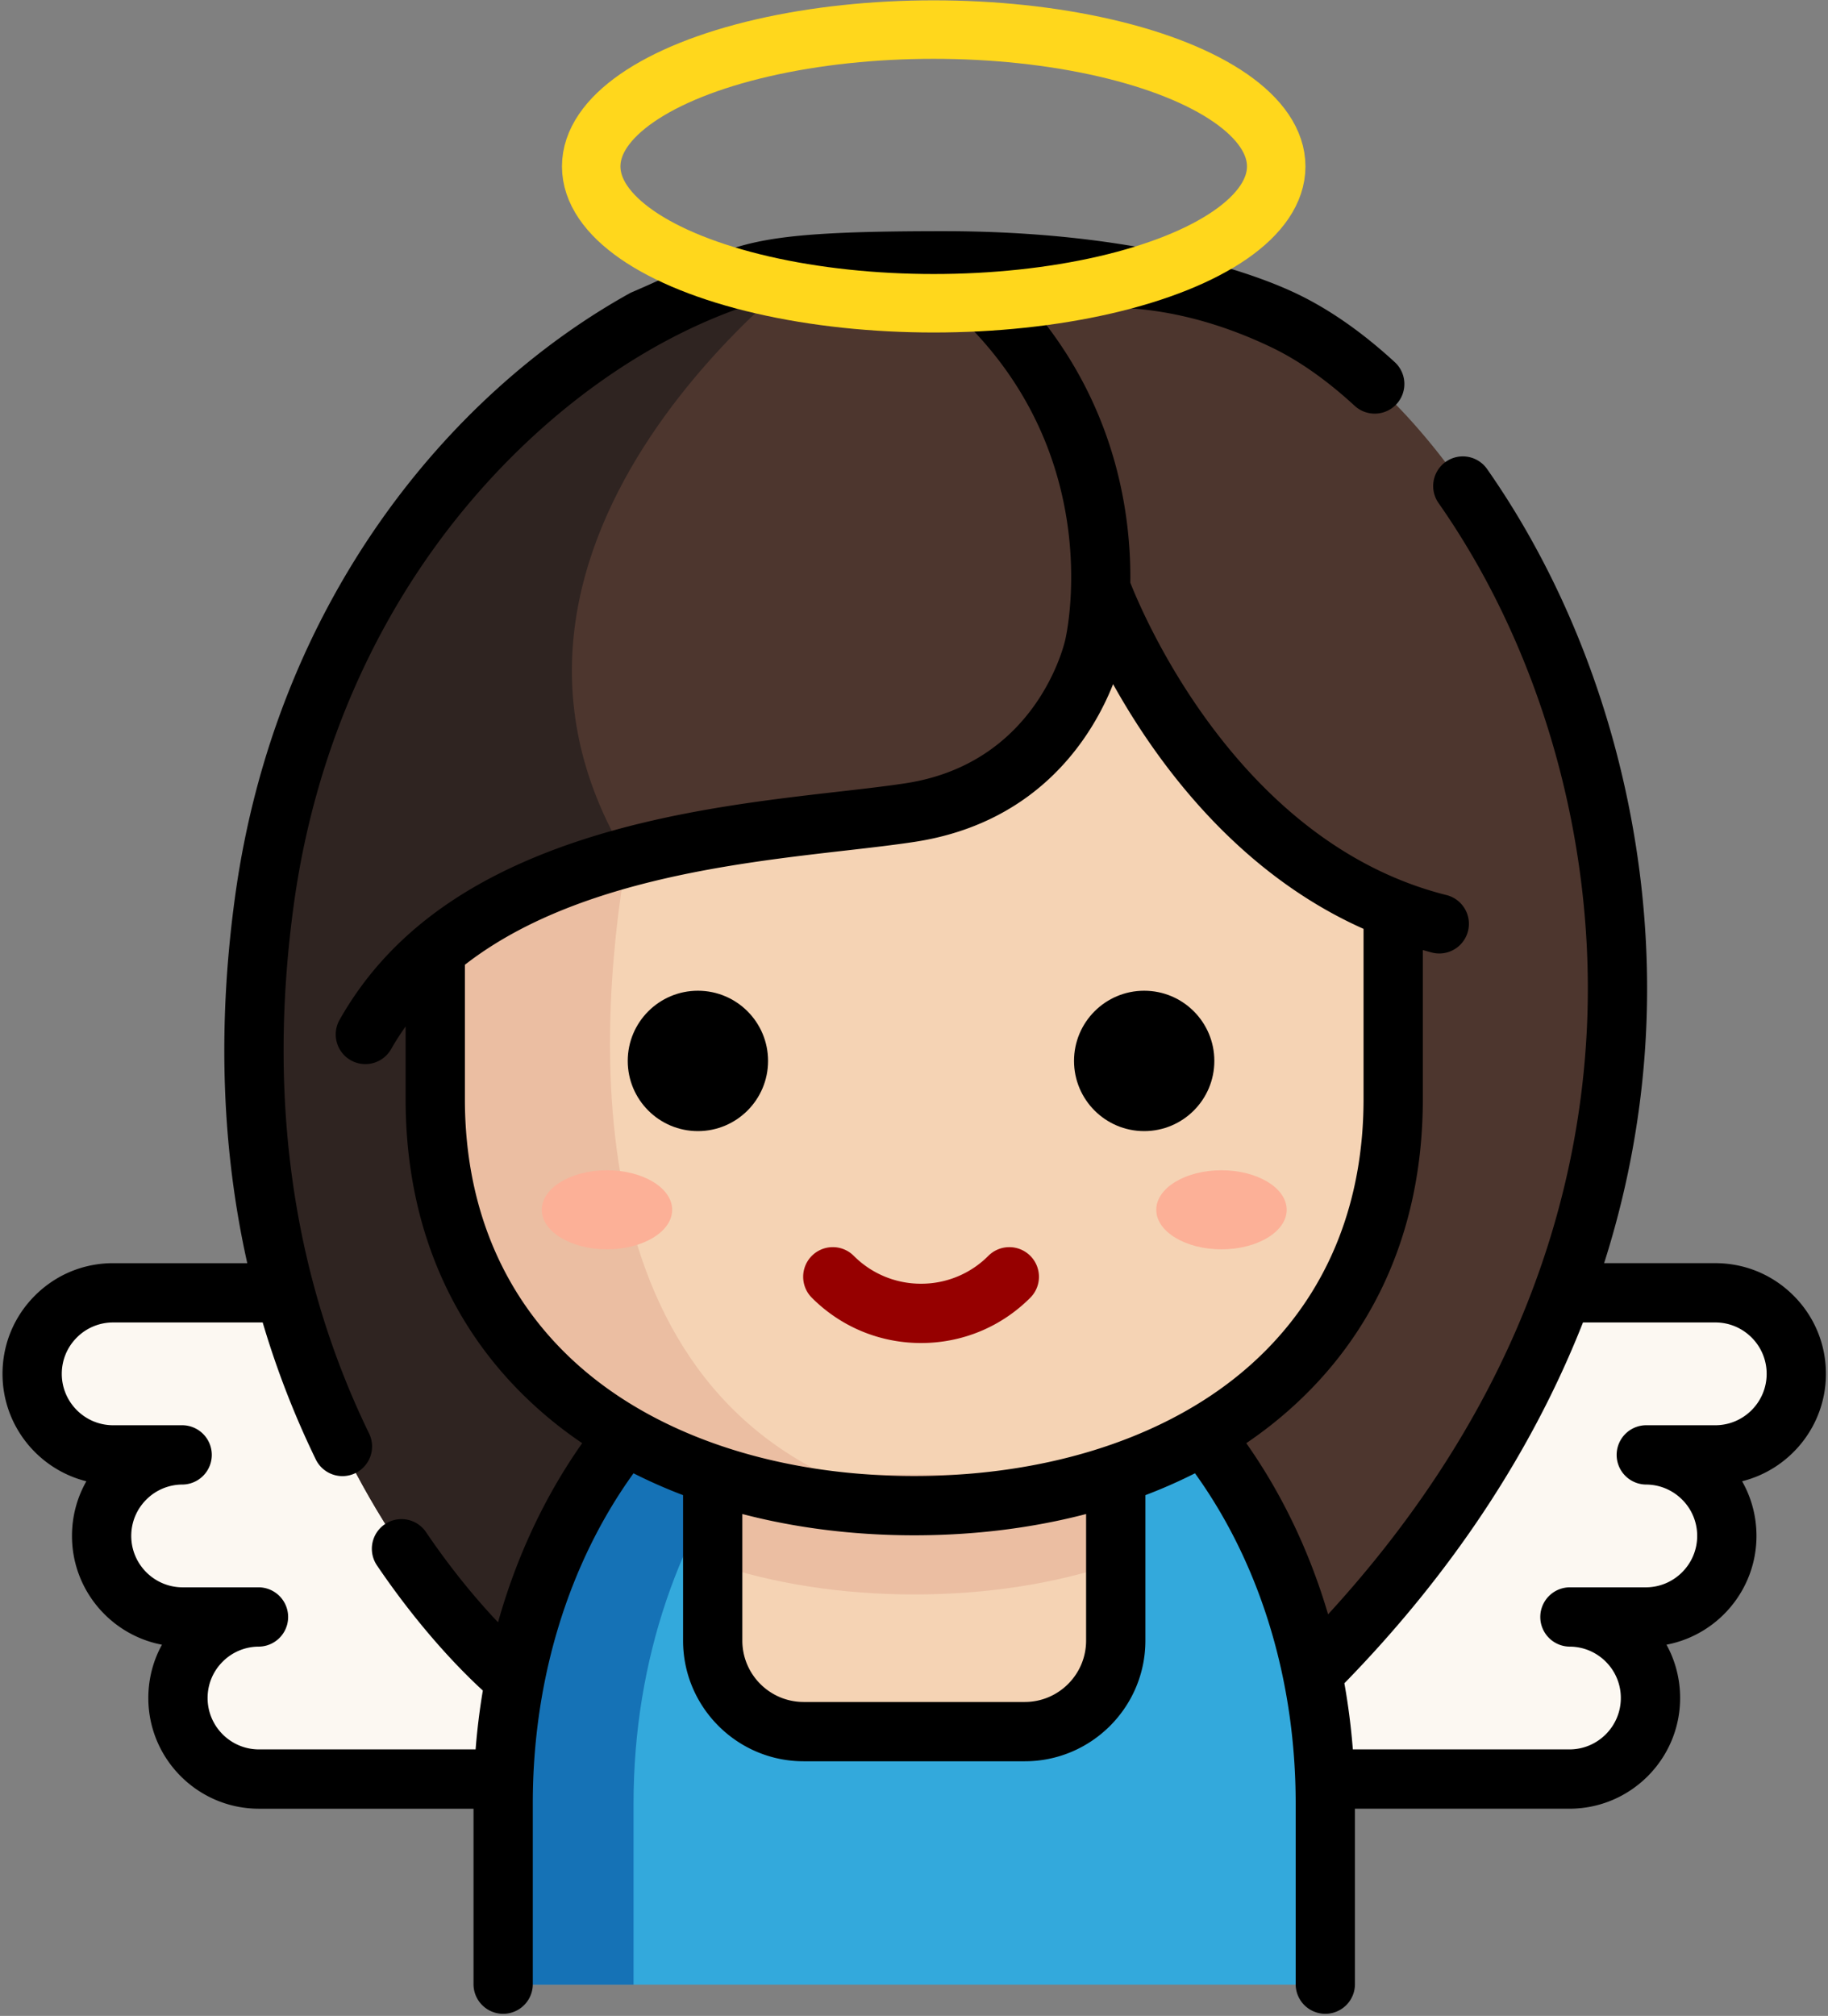 <svg xmlns="http://www.w3.org/2000/svg" viewBox="0 0 469 517"><rect x="0" y="0" width="469" height="517" fill="#808080" stroke="none"/><g fill="none" fill-rule="evenodd" transform="translate(0 7)"><path fill="#FCF8F2" fill-rule="nonzero" d="M400.997 324.555h39.084c5.738 0 10.929 2.322 14.701 6.093a20.727 20.727 0 0 1 6.083 14.691c0 11.477-9.307 20.784-20.784 20.784h-17.824c5.738 0 10.929 2.322 14.701 6.093a20.727 20.727 0 0 1 6.083 14.691c0 11.477-9.307 20.784-20.784 20.784h-19.59c5.738 0 10.929 2.322 14.701 6.093a20.727 20.727 0 0 1 6.083 14.691c0 11.477-9.307 20.784-20.784 20.784H66.443c-11.477 0-20.784-9.307-20.784-20.784 0-5.738 2.332-10.94 6.083-14.691a20.71 20.71 0 0 1 14.701-6.093H46.855c-11.477 0-20.784-9.307-20.784-20.784 0-5.738 2.332-10.94 6.083-14.691a20.71 20.71 0 0 1 14.701-6.093H29.032c-11.477 0-20.784-9.307-20.784-20.784 0-5.738 2.332-10.94 6.083-14.691a20.71 20.71 0 0 1 14.701-6.093h44.154"/><path fill="#4D362E" fill-rule="nonzero" d="M329.378 75.166c-44.955-21.463-76.04-4.562-76.04-4.562-9.794-9.794-25.184-13.434-43.049-11.284-53.38 6.418-128.801 64.593-142.478 164.874-18.25 133.82 64.34 199.498 64.34 199.498l54.1-.385 150.437-1.075c142.599-142.591 59.605-315.14-7.31-347.066z"/><path fill="#2F2421" fill-rule="nonzero" d="M160.773 212.939c27.131 44.904 29.23 136.243 25.478 210.366l-54.1.385s-82.589-65.678-64.34-199.498C81.488 123.911 156.909 65.736 210.289 59.318c.001.001-99.5 70.9-49.516 153.621z"/><path fill="#33A9DC" fill-rule="nonzero" d="M340.023 501.981v-46.496c0-36.935-11.984-70.342-31.308-94.411l-148.308.01c-19.344 24.069-31.318 57.476-31.318 94.401v46.496"/><path fill="#1572B6" fill-rule="nonzero" d="M308.716 361.077c-.001-.001-148.309.008-148.309.008-19.344 24.069-31.318 57.476-31.318 94.401v46.496h33.455v-46.497c.001-36.925 11.975-70.331 31.319-94.4l114.853-.008z"/><g fill="#F5D3B4" fill-rule="nonzero"><path d="M286.258 371.142v42.613c0 12.886-10.453 23.339-23.339 23.339h-56.726c-12.886 0-23.339-10.453-23.339-23.339v-42.613h103.404z"/><path d="M357.441 226.14v48.746c0 67.858-55.022 104.255-122.88 104.255-67.868 0-122.89-36.398-122.89-104.255v-38.081c13.89-11.761 31.318-19.061 49.101-23.866 27.253-7.381 55.357-8.881 72.795-11.558 39.541-6.083 47.145-42.582 47.145-42.582s1.399-5.86 1.612-15.147c.001 0 21.748 61.673 75.117 82.488z"/></g><g fill="#EBBEA2" fill-rule="nonzero"><path d="M286.258 371.142v22.771c-15.715 5.303-33.234 7.999-51.697 7.999-18.473 0-35.992-2.697-51.707-7.999v-22.771h103.404z"/><path d="M234.562 379.142c-67.868 0-122.89-36.398-122.89-104.255v-38.081c13.89-11.761 31.318-19.061 49.101-23.866-8.243 48.016-13.546 145.711 73.789 166.202z"/></g><circle cx="179.057" cy="265.085" r="18" fill="#000" fill-rule="nonzero"/><circle cx="293.557" cy="265.085" r="18" fill="#000" fill-rule="nonzero"/><g fill="#FCB097" fill-rule="nonzero" transform="translate(138.557 292.585)"><ellipse cx="174.827" cy="10.679" rx="16.729" ry="10.139"/><ellipse cx="17.172" cy="10.679" rx="16.729" ry="10.139"/></g><path fill="#960000" fill-rule="nonzero" d="M253.577 315.072a24.258 24.258 0 0 1-17.266 7.152 24.258 24.258 0 0 1-17.266-7.152 7.602 7.602 0 0 0-12.98 5.377c0 2.016.8 3.95 2.227 5.376 7.484 7.484 17.435 11.607 28.02 11.607s20.535-4.121 28.019-11.607a7.602 7.602 0 0 0-5.377-12.98 7.603 7.603 0 0 0-5.377 2.227z"/><path fill="#000" fill-rule="nonzero" d="M468.469 345.339c0-7.582-2.951-14.708-8.311-20.067-5.365-5.365-12.496-8.321-20.078-8.321h-28.519c6.494-20.368 10.171-41.329 10.896-62.635 1.706-50.102-13.232-101.535-40.982-141.114a7.605 7.605 0 0 0-12.452 8.732c25.896 36.932 39.832 84.995 38.236 131.866-.945 27.765-7.192 55.01-18.567 80.978-11.136 25.424-27.241 49.671-47.951 72.235-4.716-15.983-11.786-30.835-20.99-43.895a109.531 109.531 0 0 0 6.412-4.691c25.436-20.111 38.882-48.998 38.882-83.539v-38.237c.789.217 1.568.448 2.369.65.607.153 1.23.23 1.857.231a7.609 7.609 0 0 0 7.37-5.755 7.603 7.603 0 0 0-5.525-9.226c-52.704-13.225-77.381-70.653-81.119-80.116.219-17.141-3.44-43.805-23.436-68.498 11.532-2.853 32.728-4.707 59.541 8.09 7.049 3.365 14.293 8.45 21.529 15.115a7.605 7.605 0 0 0 10.302-11.188c-8.354-7.693-16.859-13.632-25.282-17.652-5.438-2.595-34.923-16.016-90.651-16.016-55.729 0-52.043 3.77-80.198 15.794-46.38 25.626-91.173 79.188-101.522 155.087-4.498 32.984-3.426 64.357 3.162 93.787h-34.41c-7.582 0-14.712 2.955-20.077 8.321-5.359 5.359-8.311 12.486-8.311 20.067 0 13.284 9.17 24.465 21.514 27.547-2.408 4.226-3.69 9.024-3.69 14.022 0 13.841 9.957 25.4 23.085 27.891-2.283 4.141-3.497 8.816-3.497 13.677 0 15.653 12.735 28.388 28.388 28.388h55.043v45.117a7.605 7.605 0 0 0 15.208 0v-46.499c0-31.692 9.139-61.484 25.842-84.64a133.24 133.24 0 0 0 12.716 5.603v37.306c0 17.062 13.881 30.944 30.944 30.944h56.725c17.062 0 30.944-13.881 30.944-30.944V376.45a132.84 132.84 0 0 0 12.726-5.608c16.696 23.171 25.831 52.964 25.831 84.643v46.496a7.605 7.605 0 0 0 15.208 0v-45.117h55.04c15.653 0 28.388-12.735 28.388-28.388 0-4.861-1.214-9.535-3.497-13.677 13.128-2.49 23.087-14.049 23.087-27.891 0-4.997-1.282-9.796-3.69-14.022 12.34-3.081 21.51-14.263 21.51-27.547zM349.838 231.216v43.67c0 29.724-11.448 54.486-33.106 71.609-20.425 16.149-49.607 25.042-82.17 25.042-32.568 0-61.753-8.894-82.18-25.042-21.658-17.122-33.107-41.885-33.107-71.609v-34.461c27.335-21.247 68.427-25.951 97.769-29.305 6.443-.736 12.528-1.433 17.683-2.225 32.515-5.001 45.901-27.948 50.855-40.439 11.135 19.981 31.699 48.253 64.256 62.76zm-222.057 177.84c-5.02-5.289-11.618-13-18.51-23.172a7.604 7.604 0 0 0-12.59 8.53c11.244 16.593 21.871 27.266 27.197 32.146a172.546 172.546 0 0 0-1.853 15.096H66.443c-7.267 0-13.18-5.913-13.18-13.18 0-3.519 1.37-6.827 3.856-9.314a13.103 13.103 0 0 1 9.324-3.866 7.605 7.605 0 0 0 0-15.208H46.855c-7.267 0-13.18-5.913-13.18-13.18 0-3.52 1.37-6.827 3.856-9.314a13.103 13.103 0 0 1 9.324-3.866 7.605 7.605 0 0 0 0-15.208H29.032c-7.267 0-13.18-5.913-13.18-13.18 0-3.519 1.37-6.827 3.856-9.314a13.103 13.103 0 0 1 9.324-3.866h38.365a228.787 228.787 0 0 0 13.623 35.128 7.602 7.602 0 0 0 10.163 3.513 7.605 7.605 0 0 0 3.513-10.164c-19.597-40.301-26.107-85.863-19.349-135.418 5.262-38.592 20.66-74.067 44.528-102.592 20.326-24.291 45.757-42.465 71.608-51.174 24.337-8.199 45.45-6.507 56.48 4.522 35.439 35.439 25.775 79.237 25.352 81.064-.112.523-6.968 31.604-40.902 36.826-4.862.748-10.806 1.428-17.098 2.146-19.807 2.264-44.457 5.082-67.977 13.045-28.743 9.732-48.459 24.647-60.274 45.597a7.605 7.605 0 0 0 13.247 7.471c1.159-2.054 2.427-3.999 3.755-5.881v18.642c0 34.541 13.446 63.429 38.883 83.539a109 109 0 0 0 6.42 4.696c-9.599 13.612-16.879 29.172-21.588 45.936zm150.873 4.698c0 8.677-7.059 15.736-15.736 15.736h-56.725c-8.677 0-15.736-7.059-15.736-15.736v-32.466c13.744 3.586 28.602 5.458 44.103 5.458 15.497 0 30.352-1.871 44.093-5.457v32.465h.001zm161.427-55.234h-17.824a7.605 7.605 0 0 0 0 15.208c3.519 0 6.83 1.373 9.324 3.867a13.083 13.083 0 0 1 3.856 9.313c0 7.267-5.913 13.18-13.18 13.18h-19.59a7.605 7.605 0 0 0 0 15.208c3.519 0 6.83 1.373 9.324 3.866a13.083 13.083 0 0 1 3.856 9.314c0 7.267-5.913 13.18-13.18 13.18h-55.578a172.44 172.44 0 0 0-2.17-16.959c27.633-28.317 48.211-59.536 61.217-92.538h33.944c3.519 0 6.83 1.373 9.324 3.866a13.083 13.083 0 0 1 3.856 9.314c.002 7.268-5.91 13.181-13.179 13.181z"/><ellipse cx="239.557" cy="35.68" stroke="#FFD71C" stroke-width="15" rx="87.876" ry="35.095"/></g></svg>
